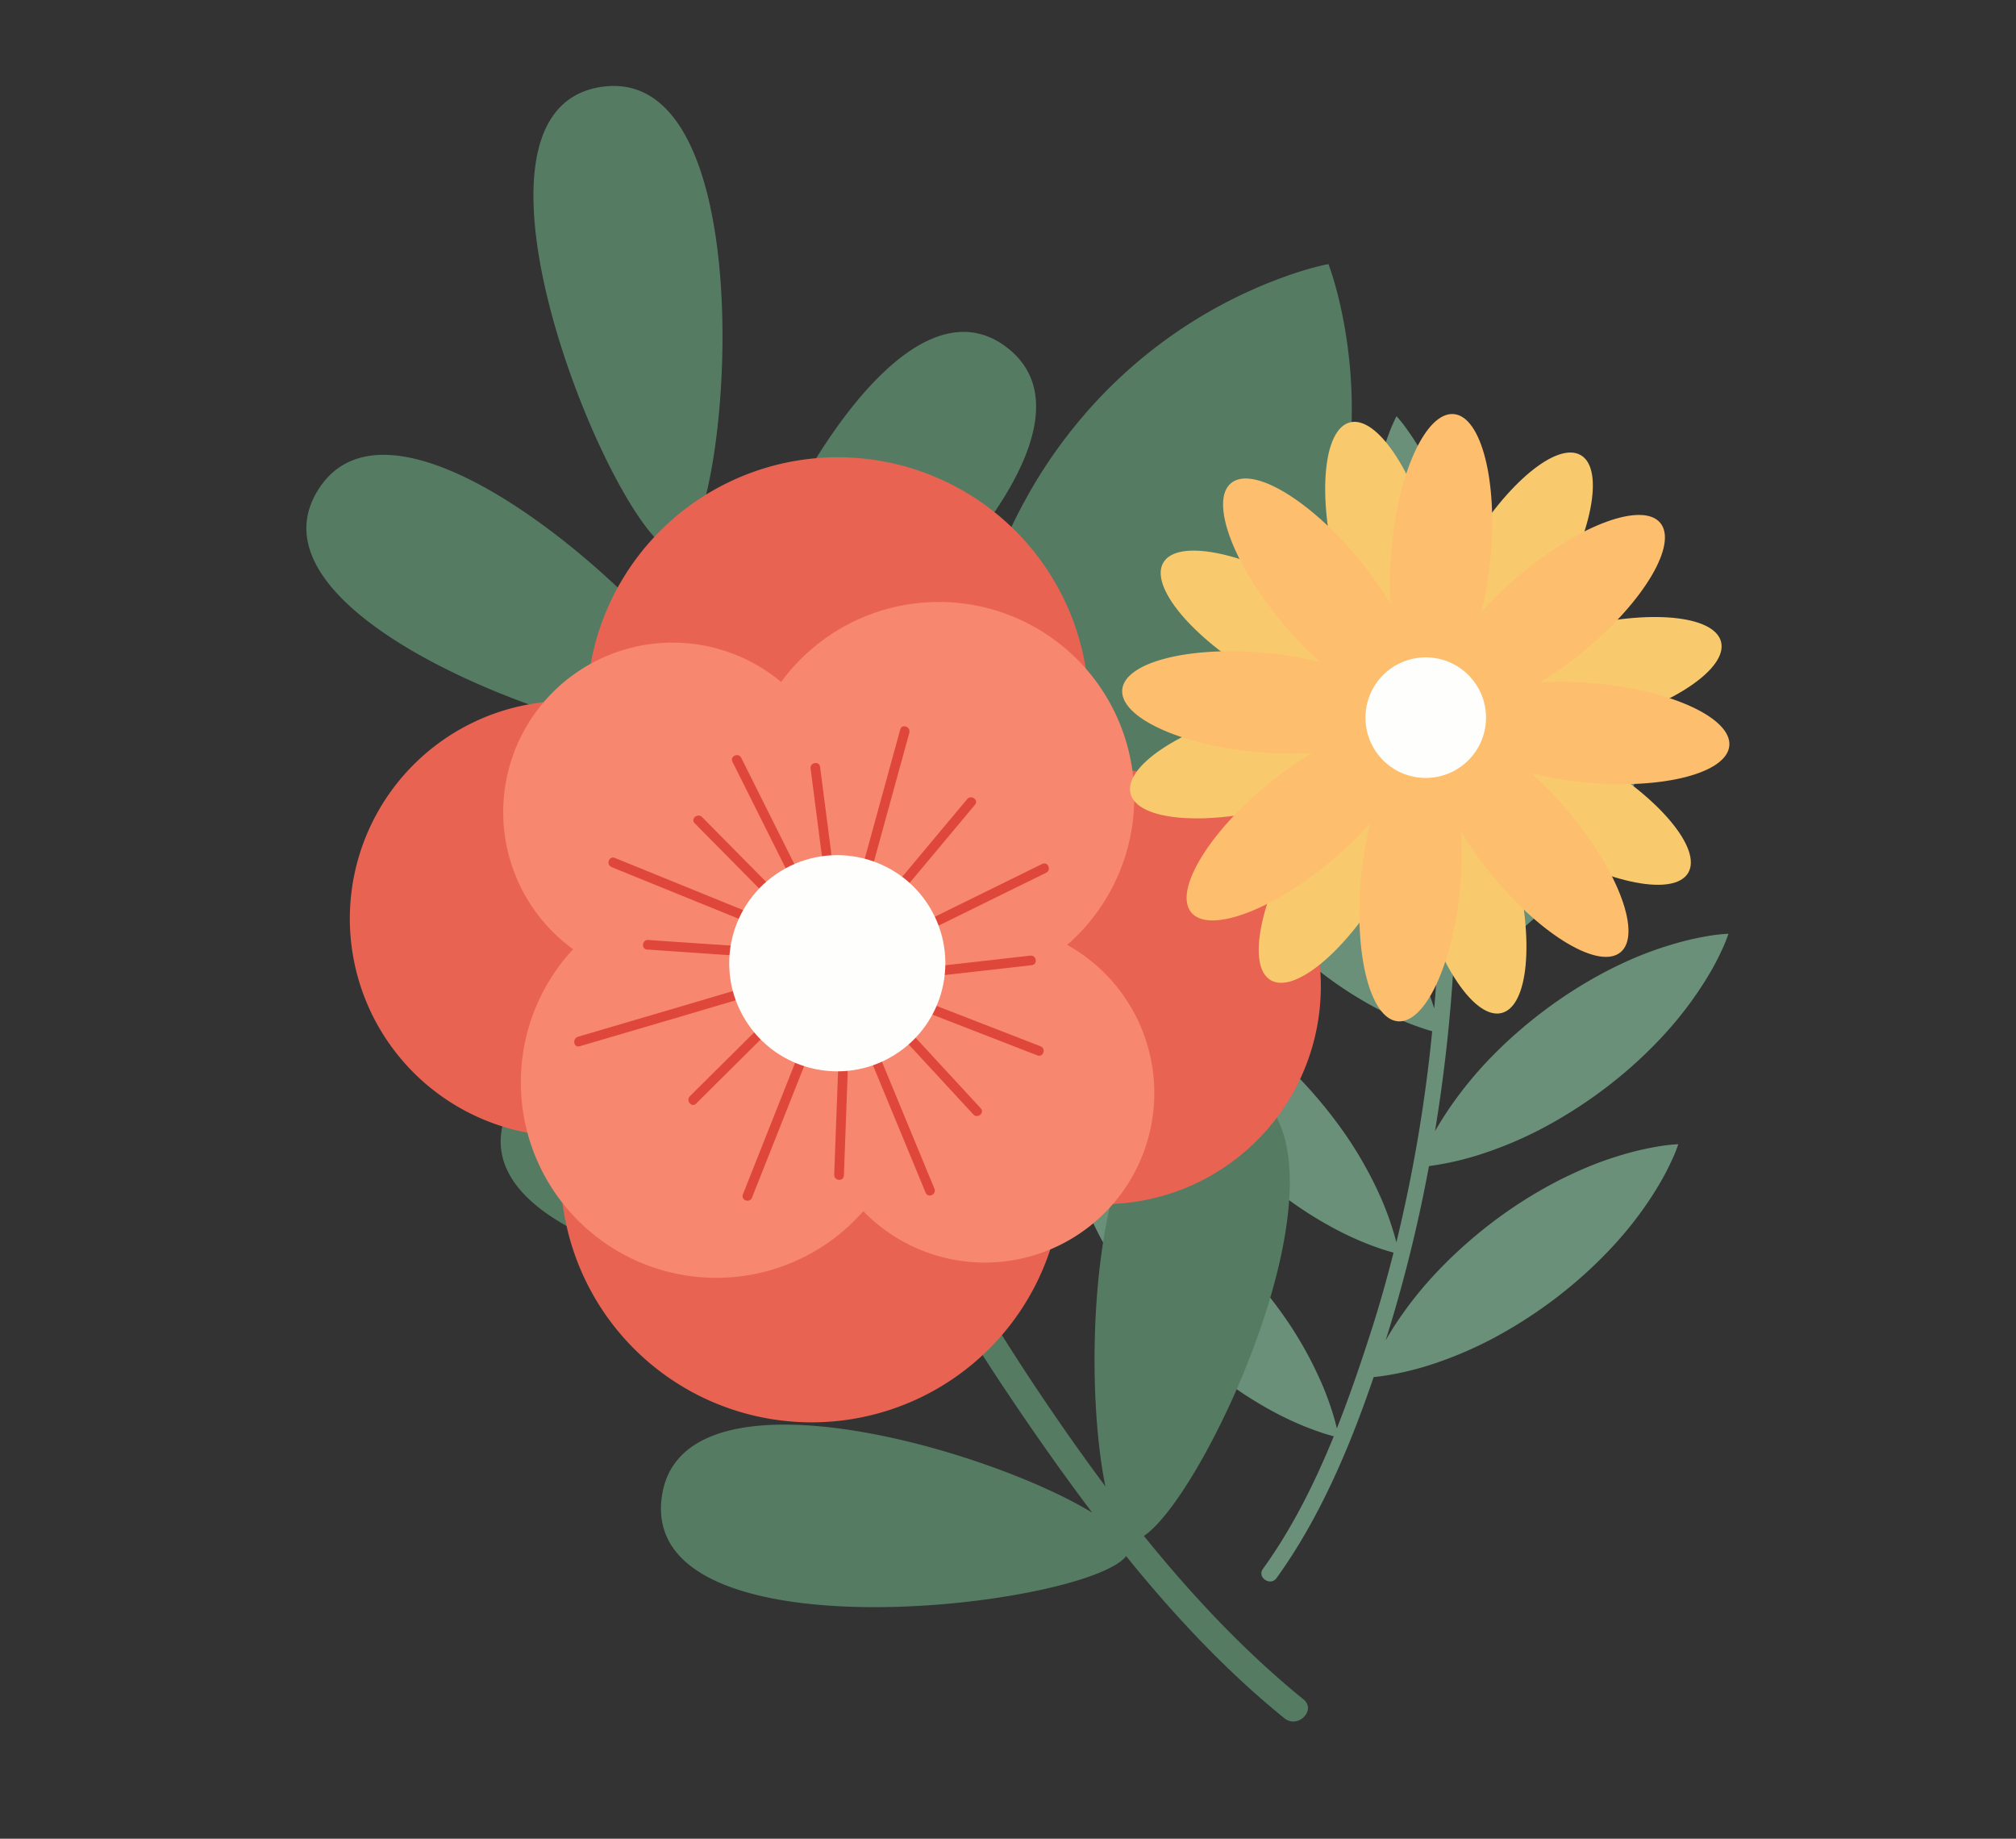 <svg id="Capa_1" data-name="Capa 1" xmlns="http://www.w3.org/2000/svg" viewBox="0 0 783 714"><rect x="0" y="0" width="783" height="714" fill="#333333" stroke="none"/><defs><style>.cls-flowers-1{fill:#78a88b;opacity:0.8;}.cls-flowers-2{fill:#557c63;}.cls-flowers-3{fill:#e96352;}.cls-flowers-4{fill:#f7876e;}.cls-flowers-5{fill:#e0473b;}.cls-flowers-6{fill:#fefefc;}.cls-flowers-7{fill:#f9ca6d;}.cls-flowers-8{fill:#fdbe6d;}</style></defs><title>PAI CERCS</title><path class="cls-flowers-1" d="M495.8,612.77c16.63-23,28.43-50.71,37.72-78.06,1.28-.11,3.11-.31,5.35-.69a117.91,117.91,0,0,0,18-4.47,152.48,152.48,0,0,0,22.83-9.76,181,181,0,0,0,23.42-14.87,176.44,176.44,0,0,0,20.82-18.35c3.12-3.22,6-6.47,8.64-9.71s5-6.46,7.1-9.51,3.92-6,5.5-8.75,2.8-5.18,3.78-7.29a62.46,62.46,0,0,0,2.88-7,60.36,60.36,0,0,0-7.49.82c-2.31.35-5,.9-8.09,1.62s-6.37,1.69-9.91,2.83-7.3,2.53-11.12,4.19-7.78,3.49-11.73,5.59a174.46,174.46,0,0,0-23.39,14.9,179,179,0,0,0-20.79,18.38,148.6,148.6,0,0,0-15.74,19.22c-2.07,3-3.86,5.92-5.39,8.6.64-2.1,1.29-4.19,1.93-6.29A571.56,571.56,0,0,0,555,452.8c1-.13,2.07-.29,3.34-.5a116.11,116.11,0,0,0,18-4.49,150.83,150.83,0,0,0,22.84-9.75,179.14,179.14,0,0,0,23.42-14.87,172.86,172.86,0,0,0,20.81-18.33c3.12-3.22,6-6.48,8.64-9.72s5-6.46,7.1-9.52,3.93-6,5.5-8.73,2.81-5.19,3.79-7.3a62,62,0,0,0,2.88-7,61.81,61.81,0,0,0-7.48.8c-2.33.38-5.07.91-8.09,1.63s-6.37,1.68-9.94,2.84-7.27,2.53-11.11,4.17-7.77,3.52-11.72,5.6a175.45,175.45,0,0,0-23.38,14.91,178.16,178.16,0,0,0-20.81,18.35,150.84,150.84,0,0,0-15.73,19.25c-2.21,3.22-4.1,6.3-5.72,9.11q5-30.4,7-61.18c.94-.43,2-.92,3.21-1.53a121.57,121.57,0,0,0,15.79-9.74,149,149,0,0,0,18.81-16.22,176.58,176.58,0,0,0,17.82-21.26,173.22,173.22,0,0,0,14.3-23.77c2-4,3.76-8,5.29-11.86s2.79-7.67,3.9-11.22,1.93-6.94,2.58-10,1.13-5.81,1.41-8.1a60,60,0,0,0,.62-7.52,63.84,63.84,0,0,0-6.89,3c-2.09,1.05-4.51,2.39-7.21,4s-5.55,3.51-8.6,5.68-6.18,4.64-9.32,7.36-6.35,5.69-9.5,8.87a178.31,178.31,0,0,0-32,45.09,149.58,149.58,0,0,0-9,22.64q.76-25.89-.3-51.82a120.76,120.76,0,0,0,4.18-15.34,152,152,0,0,0,2.8-24.69,178.11,178.11,0,0,0-6.93-54.89c-1.26-4.29-2.66-8.4-4.16-12.29s-3.16-7.53-4.75-10.9-3.29-6.4-4.88-9.09-3.1-5-4.47-6.91a53.81,53.81,0,0,0-4.64-5.94,63.24,63.24,0,0,0-3,6.9c-.83,2.2-1.71,4.82-2.57,7.83s-1.72,6.37-2.46,10-1.42,7.59-1.87,11.74-.81,8.47-.95,12.93a176.51,176.51,0,0,0,1.36,27.73A183.1,183.1,0,0,0,538.48,266a150.62,150.62,0,0,0,8.93,23.19,118.8,118.8,0,0,0,9.31,16c.9,1.29,1.72,2.37,2.42,3.27a705,705,0,0,1-2.09,83.12,126,126,0,0,0-5.88-15A153.67,153.67,0,0,0,538.79,355a181,181,0,0,0-17.52-21.5A175.45,175.45,0,0,0,500.61,315c-3.58-2.71-7.14-5.2-10.67-7.43s-7-4.19-10.28-5.95-6.45-3.18-9.33-4.4-5.48-2.19-7.71-2.92a60.3,60.3,0,0,0-7.23-2,56.86,56.86,0,0,0,1.68,7.33c.62,2.27,1.48,4.9,2.55,7.85s2.43,6.12,4,9.51,3.39,6.94,5.48,10.55,4.38,7.3,6.91,11A175.31,175.31,0,0,0,493.56,360a178.84,178.84,0,0,0,20.69,18.49,149.67,149.67,0,0,0,21,13.36,116.26,116.26,0,0,0,17,7.34c1.55.53,2.92.95,4,1.23a589.47,589.47,0,0,1-13.91,82c-.22-.85-.47-1.8-.77-2.86A120.12,120.12,0,0,0,535,462.19a152,152,0,0,0-12.37-21.54,178.16,178.16,0,0,0-17.54-21.51,174.05,174.05,0,0,0-20.67-18.52c-3.54-2.69-7.12-5.19-10.64-7.41s-7-4.18-10.28-5.95-6.46-3.2-9.34-4.4-5.46-2.2-7.7-2.94a63.57,63.57,0,0,0-7.25-2,59.87,59.87,0,0,0,1.68,7.34c.64,2.24,1.5,4.88,2.57,7.83s2.42,6.14,4,9.52,3.36,7,5.47,10.53,4.37,7.32,6.92,11a176.22,176.22,0,0,0,17.56,21.46,178.14,178.14,0,0,0,20.68,18.51A151.12,151.12,0,0,0,519,477.45a118.77,118.77,0,0,0,17,7.35c2.18.74,4,1.26,5.24,1.59-2.59,10.28-5.48,20.5-8.74,30.62-4,12.42-8.31,25.13-13.28,37.64-.25-1.08-.57-2.38-1-3.87a113.92,113.92,0,0,0-6.58-17.32,146.14,146.14,0,0,0-12.37-21.54,179.54,179.54,0,0,0-38.16-40c-3.57-2.72-7.16-5.2-10.69-7.42s-7-4.18-10.28-5.95-6.45-3.19-9.33-4.4-5.48-2.18-7.68-2.92a61.75,61.75,0,0,0-7.26-2,63.28,63.28,0,0,0,1.67,7.34c.64,2.24,1.5,4.9,2.58,7.82s2.42,6.13,4,9.53,3.38,7,5.49,10.53,4.36,7.32,6.91,11a177.5,177.5,0,0,0,17.56,21.48,180.07,180.07,0,0,0,20.69,18.5,151.93,151.93,0,0,0,20.93,13.34,118.68,118.68,0,0,0,17,7.34c2.22.77,4.06,1.28,5.33,1.61-7.42,18.22-16.27,35.93-27.52,51.49C488.13,612.49,493.4,616.1,495.8,612.77Z"/><path class="cls-flowers-2" d="M437.39,604.25C422.11,623.91,248.75,645,257,581.52c6.92-53.42,125.6-19.47,167.22,5.86-11.31-14.93-22-30.2-32.17-45.31q-14.62-21.71-27.72-44.29c-28.62,12.75-189.61-7.2-167.85-65,17.41-46.24,109.48.62,151.39,35.08q-19.33-36.69-35-75.11C291.06,406.51,121,375.21,147.57,317.34c22.18-48.36,123.16,17,156.71,53.82q-15.75-41.43-27.58-84.26c-26.27,9.21-186.6-43.42-153.13-96.7,27.69-44.07,116,29.62,146.42,71.12q-6-24-10.75-48.35c-24.1-14.31-87.77-170.2-25.57-179.24,58.78-8.55,51.94,142.36,35.09,174.37q5.36,27.47,12.28,54.56c9.18-47.16,66.5-161.3,110.1-127.68,49.1,37.86-76.37,145.29-104.93,147.35q11.64,42.14,27.19,83c4.57-50,45.68-164.67,92.24-137.65,52.91,30.71-53.83,150.75-83.63,159.49A872,872,0,0,0,365.43,478c-3.39-43.1,30.7-177.94,82.2-152.68,56.75,27.84-49.89,162.75-75,165.62q13.43,23.35,28.37,45.89c8.94,13.46,18.37,27,28.33,40.34-10.18-49.67-4.68-169.76,47.45-157.85,59.6,13.63-6.6,159.77-32.5,177.09,18.76,23.23,39.3,45.08,61.95,63.44,5.21,4.22-2.19,11.57-7.36,7.37C476.35,649,456,627.28,437.39,604.25Z"/><path class="cls-flowers-2" d="M383.41,342.1s-.6-1.55-1.48-4.33-2-6.79-3.09-11.64a187.47,187.47,0,0,1,1-85,193.49,193.49,0,0,1,18.49-47.22,190.76,190.76,0,0,1,30.07-40.81,186,186,0,0,1,71.54-46c4.7-1.68,8.72-2.82,11.54-3.54s4.47-1,4.48-1,.6,1.56,1.49,4.35,2,6.79,3.12,11.66a185.09,185.09,0,0,1,4.44,37.9,187.32,187.32,0,0,1-5.4,47.14A191.05,191.05,0,0,1,501,250.73a193.07,193.07,0,0,1-30.2,40.74,187.45,187.45,0,0,1-71.47,46c-4.68,1.69-8.69,2.83-11.51,3.57S383.41,342.1,383.41,342.1Z"/><path class="cls-flowers-3" d="M420,298.89A97.54,97.54,0,1,0,227.9,272.5a84.55,84.55,0,1,0-9.26,168.75A97.54,97.54,0,1,0,412.13,466,84.56,84.56,0,1,0,420,298.89Z"/><path class="cls-flowers-4" d="M414.48,366.91a75.91,75.91,0,1,0-111.09-102.1,65.8,65.8,0,1,0-80.8,103.78A75.92,75.92,0,1,0,335.3,470.31a65.82,65.82,0,1,0,79.18-103.4Z"/><path class="cls-flowers-5" d="M269.79,319.66q20.37,20.61,40.75,41.23c1.68,1.71,4.58-.67,2.88-2.39l-40.75-41.24c-1.69-1.7-4.58.68-2.88,2.4Z"/><path class="cls-flowers-5" d="M284.47,295.79q15.21,30.42,30.41,60.84c1.08,2.16,4.5.62,3.42-1.54q-15.21-30.42-30.41-60.84c-1.08-2.16-4.5-.62-3.42,1.54Z"/><path class="cls-flowers-5" d="M314.83,298.41q3.48,27.07,7,54.16c.3,2.4,4,1.77,3.69-.62l-7-54.15c-.31-2.41-4-1.78-3.69.61Z"/><path class="cls-flowers-5" d="M349.65,283.24q-9.86,35.89-19.73,71.78c-.63,2.31,2.88,3.62,3.53,1.28q9.85-35.9,19.73-71.78c.63-2.31-2.89-3.62-3.53-1.28Z"/><path class="cls-flowers-5" d="M375.63,310.31l-41.26,49.36c-1.55,1.86,1.53,4,3.07,2.14l41.26-49.35c1.55-1.86-1.53-4-3.07-2.15Z"/><path class="cls-flowers-5" d="M404.78,335.47l-67,32.95c-2.17,1.07-.63,4.48,1.54,3.41l67-32.95c2.17-1.07.63-4.48-1.54-3.41Z"/><path class="cls-flowers-5" d="M400.15,371.08l-59.8,6.78c-2.41.28-1.77,4,.62,3.7l59.79-6.78c2.41-.28,1.78-4-.61-3.7Z"/><path class="cls-flowers-5" d="M404.18,406.3l-60-23.31c-2.26-.87-3.54,2.65-1.28,3.53l60,23.3c2.26.88,3.54-2.64,1.28-3.52Z"/><path class="cls-flowers-5" d="M380.91,430.35l-38-41.14c-1.63-1.77-4.52.61-2.88,2.39l38,41.14c1.64,1.77,4.53-.62,2.89-2.39Z"/><path class="cls-flowers-5" d="M362.93,461.59q-14.65-35.41-29.3-70.84c-.93-2.24-4.34-.69-3.42,1.54q14.66,35.41,29.3,70.85c.93,2.23,4.34.68,3.42-1.55Z"/><path class="cls-flowers-5" d="M327.76,456.5q1.23-33.19,2.45-66.38c.09-2.41-3.65-2.76-3.74-.35Q325.26,423,324,456.16c-.09,2.4,3.64,2.76,3.73.34Z"/><path class="cls-flowers-5" d="M292.06,465.08q14.12-35.61,28.25-71.23c.89-2.25-2.63-3.53-3.53-1.28q-14.11,35.61-28.25,71.23c-.89,2.25,2.64,3.53,3.53,1.28Z"/><path class="cls-flowers-5" d="M270.34,428.55l40.11-39.83c1.7-1.68-.68-4.58-2.39-2.88l-40.12,39.83c-1.7,1.68.68,4.58,2.4,2.88Z"/><path class="cls-flowers-5" d="M225.09,406.28q39.66-11.61,79.28-23.39c2.29-.68,1.7-4.38-.61-3.7-26.43,7.8-52.84,15.66-79.29,23.39-2.29.67-1.7,4.37.62,3.7Z"/><path class="cls-flowers-5" d="M251.38,368.71l50.4,3.46c2.41.16,2.76-3.57.34-3.74L251.72,365c-2.41-.16-2.76,3.57-.34,3.74Z"/><path class="cls-flowers-5" d="M237.5,336.69,304.71,364c2.24.91,3.52-2.61,1.28-3.53l-67.21-27.34c-2.24-.91-3.52,2.61-1.28,3.52Z"/><circle class="cls-flowers-6" cx="325.2" cy="374.04" r="41.97" transform="translate(-147.7 225.61) rotate(-31.57)"/><path class="cls-flowers-7" d="M621,281.36c-28.85,7.42-54.4,5.05-57.06-5.29s18.58-24.73,47.43-32.15,54.41-5.06,57.07,5.28S649.85,273.94,621,281.36Z"/><path class="cls-flowers-7" d="M496.16,313.46c-28.85,7.42-54.4,5.05-57.06-5.29s18.58-24.73,47.43-32.15,54.41-5.06,57.07,5.28S525,306,496.16,313.46Z"/><path class="cls-flowers-7" d="M556.44,211.46c7.41,28.85,5,54.4-5.29,57.06S526.41,249.94,519,221.09s-5-54.41,5.29-57.07S549,182.6,556.44,211.46Z"/><path class="cls-flowers-7" d="M588.54,336.29c7.42,28.85,5.05,54.4-5.29,57.06s-24.74-18.58-32.16-47.43-5.05-54.41,5.29-57.07S581.11,307.43,588.54,336.29Z"/><path class="cls-flowers-7" d="M599.41,328.11c-25.65-15.15-42-34.89-36.61-44.08s30.63-4.36,56.28,10.8,42,34.9,36.61,44.09S625.06,343.27,599.41,328.11Z"/><path class="cls-flowers-7" d="M488.44,262.54c-25.64-15.15-42-34.9-36.61-44.08s30.63-4.36,56.28,10.8,42,34.89,36.62,44.08S514.1,277.7,488.44,262.54Z"/><path class="cls-flowers-7" d="M603.19,233c-15.16,25.65-34.9,42-44.09,36.61s-4.35-30.63,10.81-56.28S604.8,171.32,614,176.76,618.35,207.39,603.19,233Z"/><path class="cls-flowers-7" d="M537.62,344c-15.16,25.64-34.9,42-44.09,36.61s-4.35-30.63,10.81-56.28,34.89-42,44.08-36.62S552.78,318.35,537.62,344Z"/><path class="cls-flowers-8" d="M615.68,252.37c-22.91,19-47,27.82-53.84,19.61s6.23-30.3,29.14-49.34,47-27.82,53.85-19.61S638.6,233.33,615.68,252.37Z"/><path class="cls-flowers-8" d="M516.54,334.74c-22.91,19-47,27.82-53.85,19.6S468.92,324,491.84,305s47-27.82,53.85-19.61S539.46,315.7,516.54,334.74Z"/><path class="cls-flowers-8" d="M527.45,216.76c19,22.92,27.82,47,19.6,53.85s-30.3-6.23-49.34-29.14-27.81-47-19.6-53.85S508.41,193.84,527.45,216.76Z"/><path class="cls-flowers-8" d="M609.81,315.91c19,22.91,27.82,47,19.61,53.84s-30.3-6.22-49.34-29.14-27.82-47-19.61-53.85S590.78,293,609.81,315.91Z"/><path class="cls-flowers-8" d="M616.16,303.87c-29.67-2.75-52.93-13.59-51.94-24.22s25.83-17,55.49-14.28,52.93,13.58,51.95,24.21S645.82,306.61,616.16,303.87Z"/><path class="cls-flowers-8" d="M487.81,292c-29.67-2.74-52.92-13.58-51.94-24.21s25.83-17,55.5-14.29,52.92,13.59,51.94,24.22S517.48,294.74,487.81,292Z"/><path class="cls-flowers-8" d="M578.94,216.29c-2.74,29.67-13.58,52.93-24.21,51.94s-17-25.83-14.28-55.5,13.58-52.92,24.21-51.94S581.68,186.62,578.94,216.29Z"/><path class="cls-flowers-8" d="M567.08,344.64c-2.74,29.66-13.58,52.92-24.21,51.94s-17-25.83-14.28-55.5,13.58-52.92,24.21-51.94S569.82,315,567.08,344.64Z"/><path class="cls-flowers-6" d="M571.77,263.73a23.41,23.41,0,1,1-33-3.05A23.42,23.42,0,0,1,571.77,263.73Z"/></svg>